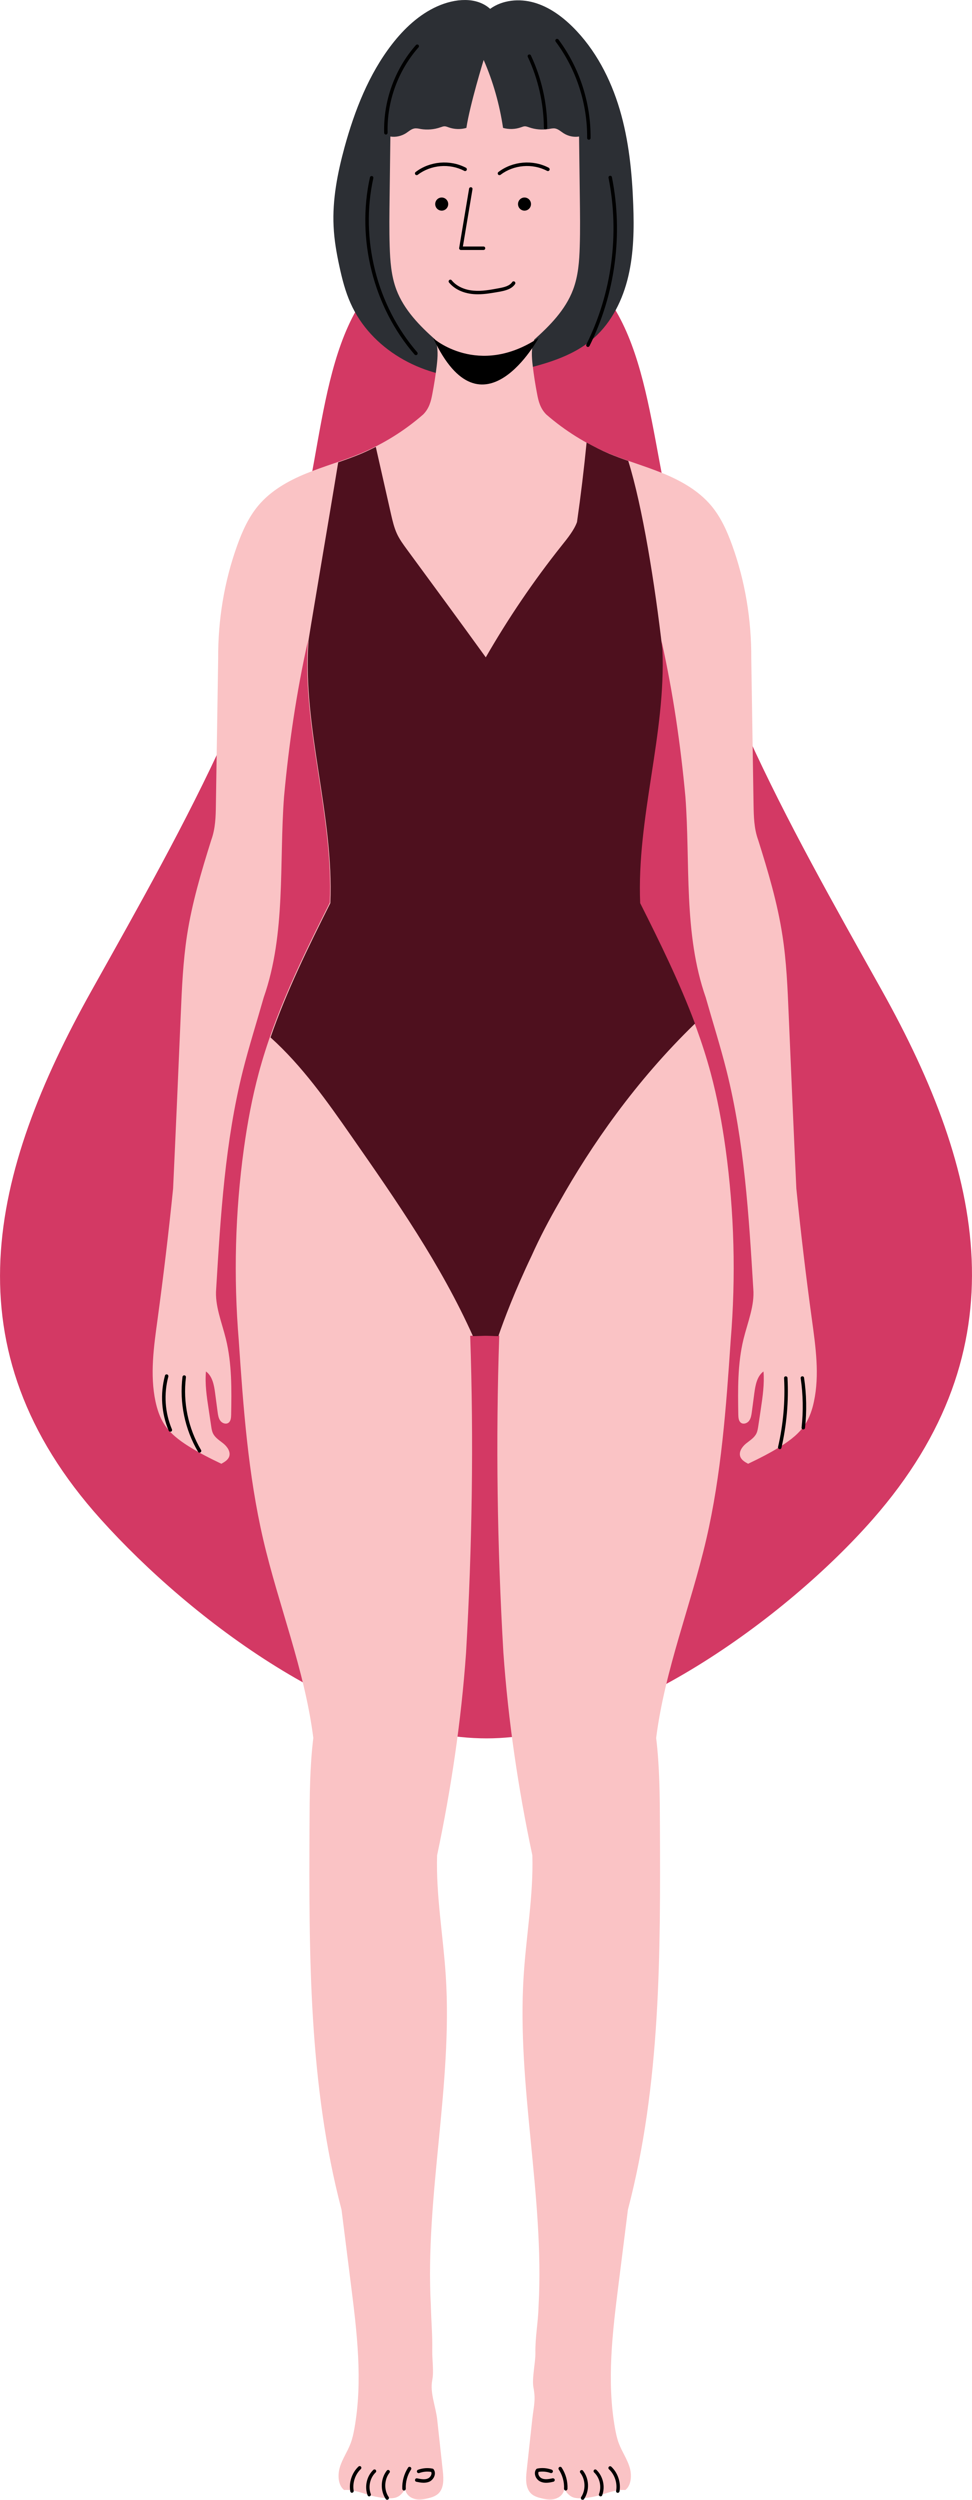 <svg width="35" height="90" viewBox="0 0 35 90" fill="none" xmlns="http://www.w3.org/2000/svg">
<g clip-path="url(#clip0_46_3479)">
<path d="M31.753 35.655C35.427 42.228 36.814 48.557 31.427 54.697C28.292 58.269 22.332 62.586 17.527 62.586C12.593 62.586 6.909 58.35 3.627 54.697C-1.896 48.557 -0.373 42.225 3.302 35.655C6.738 29.512 10.03 23.771 11.309 16.612C12.009 12.698 12.581 8.651 17.527 8.724C22.399 8.797 23.015 12.66 23.746 16.612C25.09 23.9 28.242 29.376 31.753 35.655Z" fill="#D33964"/>
<path d="M16.958 13.606C15.167 13.581 13.354 12.567 12.621 10.912C12.434 10.494 12.32 10.047 12.223 9.599C12.119 9.121 12.034 8.638 12.012 8.147C11.965 7.184 12.154 6.226 12.407 5.297C12.77 3.977 13.279 2.674 14.114 1.594C14.553 1.028 15.09 0.523 15.739 0.231C16.389 -0.061 17.162 -0.121 17.649 0.319C18.096 -0.005 18.7 -0.058 19.232 0.093C19.761 0.244 20.225 0.578 20.62 0.968C21.438 1.778 21.987 2.835 22.315 3.941C22.643 5.048 22.759 6.21 22.802 7.368C22.834 8.23 22.822 9.103 22.625 9.943C22.429 10.784 22.032 11.594 21.39 12.165C20.596 12.871 19.517 13.138 18.486 13.38C17.895 13.513 17.296 13.611 16.958 13.606Z" fill="#2C2F34"/>
<path d="M13.895 4.844C13.863 4.844 13.833 4.817 13.833 4.784C13.801 3.632 14.218 2.48 14.978 1.622C15.001 1.597 15.04 1.594 15.065 1.617C15.09 1.64 15.093 1.68 15.07 1.705C14.332 2.54 13.925 3.66 13.957 4.779C13.957 4.814 13.932 4.844 13.895 4.844Z" fill="black"/>
<path d="M21.204 5.03C21.169 5.03 21.142 5.003 21.142 4.968C21.152 3.722 20.75 2.492 20.009 1.499C19.989 1.471 19.994 1.431 20.022 1.411C20.049 1.391 20.089 1.396 20.109 1.423C20.866 2.437 21.276 3.697 21.266 4.968C21.266 5.003 21.239 5.03 21.204 5.03Z" fill="black"/>
<path d="M19.646 4.658C19.612 4.658 19.584 4.631 19.584 4.596C19.577 3.72 19.378 2.84 19.006 2.05C18.991 2.017 19.003 1.982 19.035 1.967C19.068 1.952 19.102 1.964 19.117 1.997C19.497 2.804 19.701 3.702 19.706 4.596C19.709 4.631 19.676 4.656 19.646 4.658Z" fill="black"/>
<path d="M21.169 12.492C21.16 12.492 21.15 12.489 21.142 12.484C21.112 12.469 21.1 12.431 21.115 12.399C22.032 10.555 22.315 8.427 21.912 6.402C21.905 6.366 21.927 6.334 21.962 6.329C21.994 6.321 22.029 6.344 22.034 6.379C22.444 8.429 22.156 10.587 21.227 12.456C21.214 12.476 21.192 12.492 21.169 12.492Z" fill="black"/>
<path d="M14.976 12.786C14.959 12.786 14.941 12.778 14.929 12.765C13.445 11.052 12.829 8.61 13.321 6.386C13.329 6.353 13.361 6.331 13.396 6.338C13.428 6.346 13.45 6.379 13.443 6.414C12.961 8.597 13.565 11 15.023 12.682C15.045 12.708 15.043 12.748 15.018 12.771C15.006 12.781 14.991 12.786 14.976 12.786Z" fill="black"/>
<path d="M17.806 48.076C17.515 48.081 17.222 48.086 16.931 48.091C17.06 51.884 17.001 55.695 16.782 59.499C16.611 61.929 16.25 64.381 15.739 66.799C15.696 68.228 15.957 69.679 16.052 71.136C16.305 75.097 15.301 79.057 15.515 83.021C15.53 83.63 15.575 84.048 15.565 84.646C15.56 84.973 15.627 85.368 15.565 85.69C15.475 86.146 15.694 86.649 15.743 87.109C15.811 87.728 15.878 88.344 15.945 88.963C15.977 89.25 15.989 89.584 15.781 89.778C15.681 89.869 15.55 89.911 15.421 89.944C15.254 89.984 15.078 90.012 14.914 89.964C14.75 89.916 14.601 89.775 14.591 89.602C14.514 89.745 14.409 89.856 14.29 89.904C14.171 89.954 14.037 89.952 13.908 89.942C13.726 89.926 13.545 89.896 13.368 89.849C13.046 89.763 12.725 89.62 12.392 89.647C12.174 89.479 12.149 89.109 12.241 88.815C12.332 88.52 12.514 88.261 12.623 87.972C12.688 87.801 12.727 87.62 12.76 87.439C13.07 85.721 12.852 83.955 12.633 82.221C12.521 81.334 12.409 80.445 12.298 79.555C11.113 75.04 11.125 70.343 11.145 65.707C11.15 64.661 11.155 63.609 11.282 62.57C10.969 60.108 10.032 57.808 9.478 55.426C8.934 53.082 8.76 50.667 8.598 48.264C8.407 45.968 8.467 43.641 8.782 41.352C8.909 40.434 9.078 39.521 9.319 38.625C9.895 36.482 10.882 34.477 11.875 32.497C12.007 29.313 10.872 26.214 11.088 23.072C10.675 24.926 10.4 26.8 10.228 28.681C10.047 31.081 10.303 33.607 9.495 35.913C9.244 36.799 8.969 37.664 8.747 38.542C8.104 41.105 7.943 43.764 7.784 46.403C7.731 47.004 7.987 47.605 8.136 48.214C8.352 49.1 8.34 50.025 8.323 50.938C8.32 51.047 8.31 51.17 8.221 51.228C8.129 51.288 7.997 51.238 7.933 51.15C7.868 51.062 7.851 50.946 7.836 50.835C7.806 50.609 7.776 50.383 7.746 50.156C7.709 49.867 7.649 49.545 7.416 49.376C7.376 49.824 7.443 50.282 7.513 50.735C7.543 50.941 7.575 51.145 7.605 51.351C7.617 51.439 7.632 51.53 7.672 51.61C7.751 51.771 7.915 51.864 8.052 51.977C8.188 52.091 8.31 52.269 8.253 52.438C8.211 52.563 8.084 52.636 7.97 52.699C7.587 52.516 7.172 52.309 6.782 52.063C6.447 51.852 6.124 51.605 5.91 51.271C5.754 51.027 5.662 50.745 5.6 50.461C5.394 49.492 5.538 48.488 5.672 47.51C5.885 45.94 6.074 44.368 6.233 42.793C6.33 40.705 6.42 38.615 6.509 36.525C6.549 35.571 6.591 34.615 6.735 33.672C6.914 32.505 7.254 31.368 7.607 30.243C7.759 29.826 7.769 29.391 7.774 28.968C7.801 27.212 7.828 25.456 7.856 23.701C7.848 22.317 8.074 20.936 8.539 19.643C8.723 19.13 8.949 18.624 9.297 18.207C9.746 17.668 10.377 17.311 11.023 17.047C11.669 16.783 12.345 16.594 12.991 16.323C13.808 15.98 14.571 15.505 15.239 14.921C15.458 14.7 15.52 14.438 15.567 14.187C15.632 13.847 15.686 13.508 15.726 13.166C15.763 12.849 15.788 12.519 15.669 12.225C15.122 11.739 14.549 11.161 14.273 10.429C14.086 9.933 14.049 9.397 14.032 8.869C14.014 8.286 14.022 7.702 14.029 7.118C14.039 6.384 14.047 5.649 14.057 4.915C14.248 4.947 14.454 4.9 14.621 4.794C14.717 4.731 14.807 4.646 14.921 4.625C14.998 4.613 15.078 4.63 15.155 4.646C15.388 4.683 15.632 4.663 15.855 4.585C15.908 4.568 15.96 4.545 16.014 4.547C16.061 4.55 16.109 4.568 16.153 4.585C16.36 4.658 16.586 4.666 16.794 4.605C16.921 3.763 17.416 2.158 17.416 2.158C17.756 2.935 17.989 3.763 18.114 4.605C18.322 4.663 18.548 4.658 18.755 4.585C18.799 4.57 18.846 4.55 18.894 4.547C18.948 4.545 19 4.568 19.053 4.585C19.276 4.663 19.52 4.683 19.753 4.646C19.83 4.633 19.91 4.613 19.987 4.625C20.101 4.646 20.191 4.731 20.288 4.794C20.454 4.902 20.66 4.947 20.851 4.915C20.861 5.649 20.869 6.384 20.879 7.118C20.886 7.702 20.894 8.286 20.876 8.869C20.861 9.397 20.822 9.936 20.635 10.429C20.36 11.163 19.783 11.739 19.239 12.225C19.12 12.519 19.145 12.851 19.182 13.166C19.222 13.508 19.276 13.85 19.341 14.187C19.388 14.436 19.45 14.7 19.669 14.921C20.34 15.505 21.1 15.98 21.917 16.323C22.561 16.592 23.236 16.78 23.885 17.047C24.531 17.314 25.159 17.668 25.611 18.207C25.959 18.624 26.185 19.13 26.369 19.643C26.834 20.936 27.06 22.317 27.052 23.701C27.08 25.456 27.107 27.212 27.134 28.968C27.142 29.391 27.149 29.828 27.301 30.243C27.656 31.37 27.994 32.505 28.173 33.672C28.32 34.615 28.359 35.571 28.399 36.525C28.488 38.615 28.578 40.705 28.675 42.793C28.834 44.368 29.02 45.94 29.236 47.51C29.37 48.491 29.515 49.495 29.308 50.461C29.249 50.745 29.154 51.027 28.998 51.271C28.784 51.605 28.459 51.852 28.126 52.063C27.736 52.309 27.323 52.516 26.938 52.699C26.821 52.636 26.697 52.563 26.655 52.438C26.598 52.269 26.72 52.091 26.856 51.977C26.993 51.864 27.157 51.771 27.236 51.61C27.276 51.53 27.288 51.442 27.303 51.351C27.333 51.145 27.366 50.941 27.395 50.735C27.462 50.285 27.529 49.824 27.492 49.376C27.259 49.547 27.201 49.867 27.162 50.156C27.132 50.383 27.102 50.609 27.072 50.835C27.057 50.946 27.04 51.059 26.975 51.15C26.911 51.238 26.779 51.288 26.687 51.228C26.598 51.17 26.588 51.044 26.585 50.938C26.57 50.025 26.556 49.1 26.772 48.214C26.921 47.608 27.177 47.004 27.125 46.403C26.965 43.764 26.804 41.105 26.16 38.542C25.939 37.664 25.664 36.799 25.413 35.913C24.605 33.609 24.861 31.084 24.68 28.681C24.506 26.8 24.233 24.926 23.82 23.072C24.036 26.211 22.901 29.313 23.033 32.497C24.029 34.477 25.013 36.482 25.589 38.625C25.83 39.521 25.999 40.434 26.126 41.352C26.441 43.641 26.501 45.968 26.31 48.264C26.148 50.667 25.974 53.082 25.43 55.426C24.876 57.808 23.942 60.108 23.627 62.57C23.753 63.609 23.758 64.661 23.763 65.707C23.783 70.343 23.795 75.04 22.61 79.555C22.499 80.443 22.387 81.331 22.275 82.221C22.056 83.955 21.84 85.721 22.148 87.439C22.181 87.62 22.22 87.801 22.285 87.972C22.394 88.261 22.576 88.52 22.668 88.815C22.759 89.109 22.735 89.479 22.516 89.647C22.183 89.62 21.863 89.76 21.54 89.849C21.363 89.896 21.182 89.926 21 89.942C20.871 89.952 20.737 89.952 20.618 89.904C20.499 89.853 20.394 89.745 20.317 89.602C20.307 89.775 20.158 89.916 19.994 89.964C19.83 90.012 19.654 89.984 19.488 89.944C19.358 89.911 19.227 89.869 19.127 89.778C18.919 89.582 18.931 89.25 18.963 88.963C19.03 88.344 19.097 87.728 19.165 87.109C19.214 86.649 19.299 86.415 19.209 85.96C19.147 85.64 19.284 85.046 19.279 84.719C19.269 84.118 19.378 83.628 19.393 83.019C19.607 79.054 18.603 75.095 18.856 71.133C18.948 69.679 19.212 68.225 19.169 66.796C18.655 64.379 18.297 61.926 18.126 59.496C17.905 55.695 17.848 51.884 17.977 48.088C17.686 48.083 17.393 48.078 17.102 48.073" fill="#FAC3C5"/>
<path d="M7.185 52.3C7.165 52.3 7.143 52.289 7.133 52.269C6.656 51.462 6.457 50.503 6.571 49.57C6.576 49.535 6.608 49.512 6.641 49.515C6.676 49.52 6.698 49.55 6.695 49.585C6.584 50.491 6.777 51.422 7.239 52.204C7.257 52.234 7.247 52.272 7.217 52.289C7.205 52.297 7.195 52.3 7.185 52.3Z" fill="black"/>
<path d="M6.131 51.545C6.107 51.545 6.084 51.53 6.074 51.507C5.811 50.883 5.764 50.179 5.94 49.525C5.95 49.492 5.982 49.472 6.017 49.482C6.049 49.492 6.069 49.525 6.062 49.56C5.893 50.186 5.938 50.861 6.191 51.459C6.204 51.492 6.191 51.527 6.159 51.542C6.149 51.542 6.141 51.545 6.131 51.545Z" fill="black"/>
<path d="M28.078 52.173C28.073 52.173 28.069 52.173 28.064 52.171C28.031 52.163 28.009 52.128 28.016 52.096C28.203 51.283 28.277 50.448 28.233 49.615C28.23 49.58 28.257 49.552 28.292 49.55C28.327 49.552 28.357 49.575 28.357 49.61C28.401 50.455 28.327 51.301 28.138 52.126C28.133 52.153 28.108 52.173 28.078 52.173Z" fill="black"/>
<path d="M28.926 51.464C28.923 51.464 28.921 51.464 28.918 51.464C28.883 51.462 28.859 51.429 28.864 51.394C28.928 50.805 28.918 50.207 28.831 49.62C28.826 49.585 28.849 49.555 28.883 49.55C28.918 49.545 28.948 49.568 28.953 49.603C29.042 50.202 29.052 50.808 28.988 51.409C28.983 51.442 28.956 51.464 28.926 51.464Z" fill="black"/>
<path d="M14.549 89.665C14.516 89.665 14.489 89.639 14.486 89.604C14.474 89.335 14.549 89.066 14.695 88.839C14.715 88.809 14.752 88.802 14.782 88.822C14.812 88.842 14.819 88.88 14.8 88.91C14.668 89.111 14.601 89.355 14.611 89.599C14.613 89.634 14.586 89.662 14.551 89.665H14.549Z" fill="black"/>
<path d="M13.942 89.999C13.922 89.999 13.903 89.989 13.89 89.972C13.687 89.667 13.701 89.237 13.928 88.948C13.95 88.92 13.987 88.915 14.014 88.938C14.042 88.96 14.047 88.998 14.024 89.026C13.835 89.267 13.821 89.644 13.995 89.898C14.014 89.926 14.007 89.966 13.977 89.987C13.967 89.997 13.955 89.999 13.942 89.999Z" fill="black"/>
<path d="M13.294 89.876C13.269 89.876 13.244 89.861 13.237 89.836C13.12 89.526 13.204 89.149 13.443 88.922C13.468 88.897 13.508 88.9 13.53 88.925C13.552 88.95 13.552 88.99 13.527 89.013C13.324 89.207 13.252 89.526 13.351 89.79C13.364 89.823 13.346 89.858 13.316 89.871C13.309 89.876 13.301 89.876 13.294 89.876Z" fill="black"/>
<path d="M12.675 89.748C12.646 89.748 12.621 89.728 12.613 89.695C12.556 89.373 12.673 89.023 12.909 88.802C12.934 88.779 12.973 88.779 12.996 88.804C13.018 88.829 13.018 88.87 12.993 88.892C12.787 89.086 12.688 89.391 12.735 89.67C12.74 89.705 12.718 89.738 12.685 89.743C12.683 89.748 12.68 89.748 12.675 89.748Z" fill="black"/>
<path d="M15.254 89.385C15.16 89.385 15.068 89.365 14.993 89.35C14.958 89.343 14.939 89.31 14.946 89.275C14.954 89.239 14.986 89.219 15.021 89.227C15.167 89.257 15.296 89.28 15.406 89.232C15.463 89.207 15.515 89.149 15.532 89.086C15.54 89.061 15.542 89.028 15.527 88.995C15.383 88.97 15.234 88.985 15.095 89.036C15.063 89.048 15.028 89.031 15.016 88.998C15.003 88.965 15.021 88.93 15.053 88.917C15.222 88.857 15.403 88.842 15.577 88.877C15.592 88.88 15.607 88.89 15.614 88.902C15.659 88.963 15.671 89.041 15.649 89.121C15.622 89.222 15.545 89.31 15.453 89.35C15.388 89.375 15.321 89.385 15.254 89.385Z" fill="black"/>
<path d="M20.372 89.665H20.369C20.335 89.662 20.31 89.635 20.31 89.6C20.322 89.358 20.255 89.114 20.121 88.91C20.101 88.88 20.109 88.842 20.138 88.822C20.166 88.802 20.206 88.81 20.225 88.84C20.372 89.064 20.447 89.335 20.434 89.605C20.432 89.637 20.404 89.665 20.372 89.665Z" fill="black"/>
<path d="M20.978 89.999C20.966 89.999 20.953 89.997 20.943 89.989C20.916 89.969 20.909 89.932 20.926 89.901C21.097 89.645 21.085 89.27 20.896 89.028C20.874 89.001 20.879 88.961 20.906 88.941C20.933 88.92 20.973 88.923 20.993 88.951C21.219 89.24 21.234 89.67 21.03 89.974C21.018 89.992 20.998 89.999 20.978 89.999Z" fill="black"/>
<path d="M21.627 89.876C21.619 89.876 21.612 89.876 21.604 89.871C21.572 89.859 21.557 89.823 21.569 89.791C21.669 89.527 21.597 89.207 21.393 89.013C21.368 88.991 21.366 88.951 21.39 88.925C21.413 88.9 21.453 88.898 21.477 88.923C21.716 89.152 21.8 89.527 21.684 89.836C21.676 89.861 21.651 89.876 21.627 89.876Z" fill="black"/>
<path d="M22.245 89.748C22.243 89.748 22.238 89.748 22.235 89.748C22.2 89.743 22.178 89.71 22.186 89.675C22.235 89.396 22.133 89.089 21.927 88.898C21.902 88.875 21.9 88.835 21.925 88.81C21.947 88.785 21.987 88.782 22.012 88.807C22.248 89.029 22.364 89.378 22.307 89.7C22.3 89.725 22.273 89.748 22.245 89.748Z" fill="black"/>
<path d="M19.666 89.386C19.599 89.386 19.532 89.376 19.468 89.348C19.373 89.308 19.296 89.217 19.271 89.119C19.249 89.039 19.261 88.961 19.306 88.9C19.316 88.888 19.328 88.88 19.343 88.875C19.517 88.84 19.699 88.855 19.868 88.915C19.9 88.928 19.917 88.963 19.905 88.996C19.892 89.029 19.858 89.046 19.825 89.034C19.686 88.983 19.537 88.971 19.393 88.993C19.378 89.026 19.383 89.059 19.388 89.084C19.405 89.147 19.455 89.205 19.515 89.23C19.624 89.278 19.756 89.255 19.9 89.225C19.932 89.22 19.967 89.24 19.974 89.273C19.982 89.305 19.959 89.341 19.927 89.348C19.853 89.366 19.761 89.386 19.666 89.386Z" fill="black"/>
<path d="M17.209 10.595C17.152 10.595 17.098 10.593 17.04 10.588C16.67 10.555 16.362 10.407 16.168 10.17C16.146 10.143 16.151 10.105 16.178 10.082C16.206 10.059 16.243 10.065 16.265 10.092C16.434 10.301 16.72 10.437 17.05 10.464C17.356 10.492 17.666 10.432 17.967 10.376C18.156 10.341 18.347 10.296 18.444 10.155C18.464 10.125 18.501 10.12 18.531 10.14C18.558 10.16 18.566 10.198 18.546 10.228C18.424 10.407 18.203 10.462 17.989 10.502C17.736 10.545 17.475 10.595 17.209 10.595Z" fill="black"/>
<path d="M17.984 6.306C17.965 6.306 17.947 6.299 17.935 6.281C17.915 6.253 17.92 6.213 17.947 6.193C18.461 5.8 19.189 5.74 19.758 6.039C19.788 6.055 19.8 6.092 19.786 6.125C19.771 6.155 19.733 6.168 19.701 6.153C19.172 5.873 18.499 5.931 18.022 6.294C18.012 6.304 17.997 6.306 17.984 6.306Z" fill="black"/>
<path d="M18.886 7.584C19.015 7.584 19.12 7.478 19.12 7.347C19.12 7.217 19.015 7.111 18.886 7.111C18.757 7.111 18.653 7.217 18.653 7.347C18.653 7.478 18.757 7.584 18.886 7.584Z" fill="black"/>
<path d="M15.003 6.306C14.983 6.306 14.966 6.299 14.954 6.281C14.934 6.253 14.939 6.213 14.966 6.193C15.48 5.8 16.206 5.74 16.777 6.039C16.807 6.055 16.819 6.092 16.804 6.125C16.79 6.155 16.752 6.168 16.72 6.153C16.191 5.873 15.518 5.931 15.04 6.294C15.03 6.304 15.016 6.306 15.003 6.306Z" fill="black"/>
<path d="M15.905 7.584C16.034 7.584 16.139 7.478 16.139 7.347C16.139 7.217 16.034 7.111 15.905 7.111C15.776 7.111 15.671 7.217 15.671 7.347C15.671 7.478 15.776 7.584 15.905 7.584Z" fill="black"/>
<path d="M17.411 9H16.596C16.578 9 16.561 8.993 16.549 8.978C16.536 8.963 16.531 8.945 16.534 8.927L16.891 6.792C16.896 6.757 16.931 6.736 16.963 6.741C16.998 6.747 17.02 6.779 17.013 6.814L16.668 8.875H17.411C17.445 8.875 17.473 8.902 17.473 8.938C17.473 8.973 17.445 9 17.411 9Z" fill="black"/>
<path d="M20.141 43.277C21.281 41.249 22.876 38.935 25.025 36.852C24.469 35.365 23.766 33.934 23.052 32.515C22.923 29.431 23.984 26.423 23.852 23.384C23.584 21.037 23.134 18.23 22.623 16.595C22.392 16.514 22.163 16.429 21.937 16.336C21.656 16.217 21.388 16.079 21.122 15.933C21.028 16.889 20.913 17.845 20.777 18.796C20.672 19.085 20.442 19.372 20.218 19.651C19.212 20.916 18.3 22.26 17.492 23.666C16.556 22.37 15.604 21.077 14.653 19.782C14.521 19.601 14.387 19.42 14.293 19.216C14.191 18.994 14.136 18.756 14.081 18.517C13.898 17.706 13.714 16.896 13.532 16.089C13.361 16.175 13.187 16.258 13.011 16.333C12.737 16.449 12.459 16.547 12.178 16.645C11.855 18.632 11.033 23.424 11.108 23.09C10.892 26.229 12.027 29.331 11.895 32.515C11.103 34.093 10.32 35.685 9.741 37.35C10.882 38.377 11.778 39.649 12.66 40.915C14.265 43.216 15.88 45.538 17.03 48.104C17.18 48.102 17.326 48.099 17.475 48.096C17.358 48.094 17.242 48.091 17.125 48.091H17.825C17.709 48.094 17.592 48.096 17.475 48.096C17.632 48.099 17.788 48.102 17.945 48.104C18.148 47.513 18.536 46.481 19.145 45.206C19.44 44.547 19.778 43.906 20.141 43.277Z" fill="#4E101E"/>
<path d="M15.604 12.18C15.604 12.18 17.219 13.606 19.395 12.165C19.395 12.165 17.358 15.93 15.604 12.18Z" fill="black"/>
</g>
<defs>
<clipPath id="clip0_46_3479">
<rect width="35" height="90" fill="white"/>
</clipPath>
</defs>
</svg>
